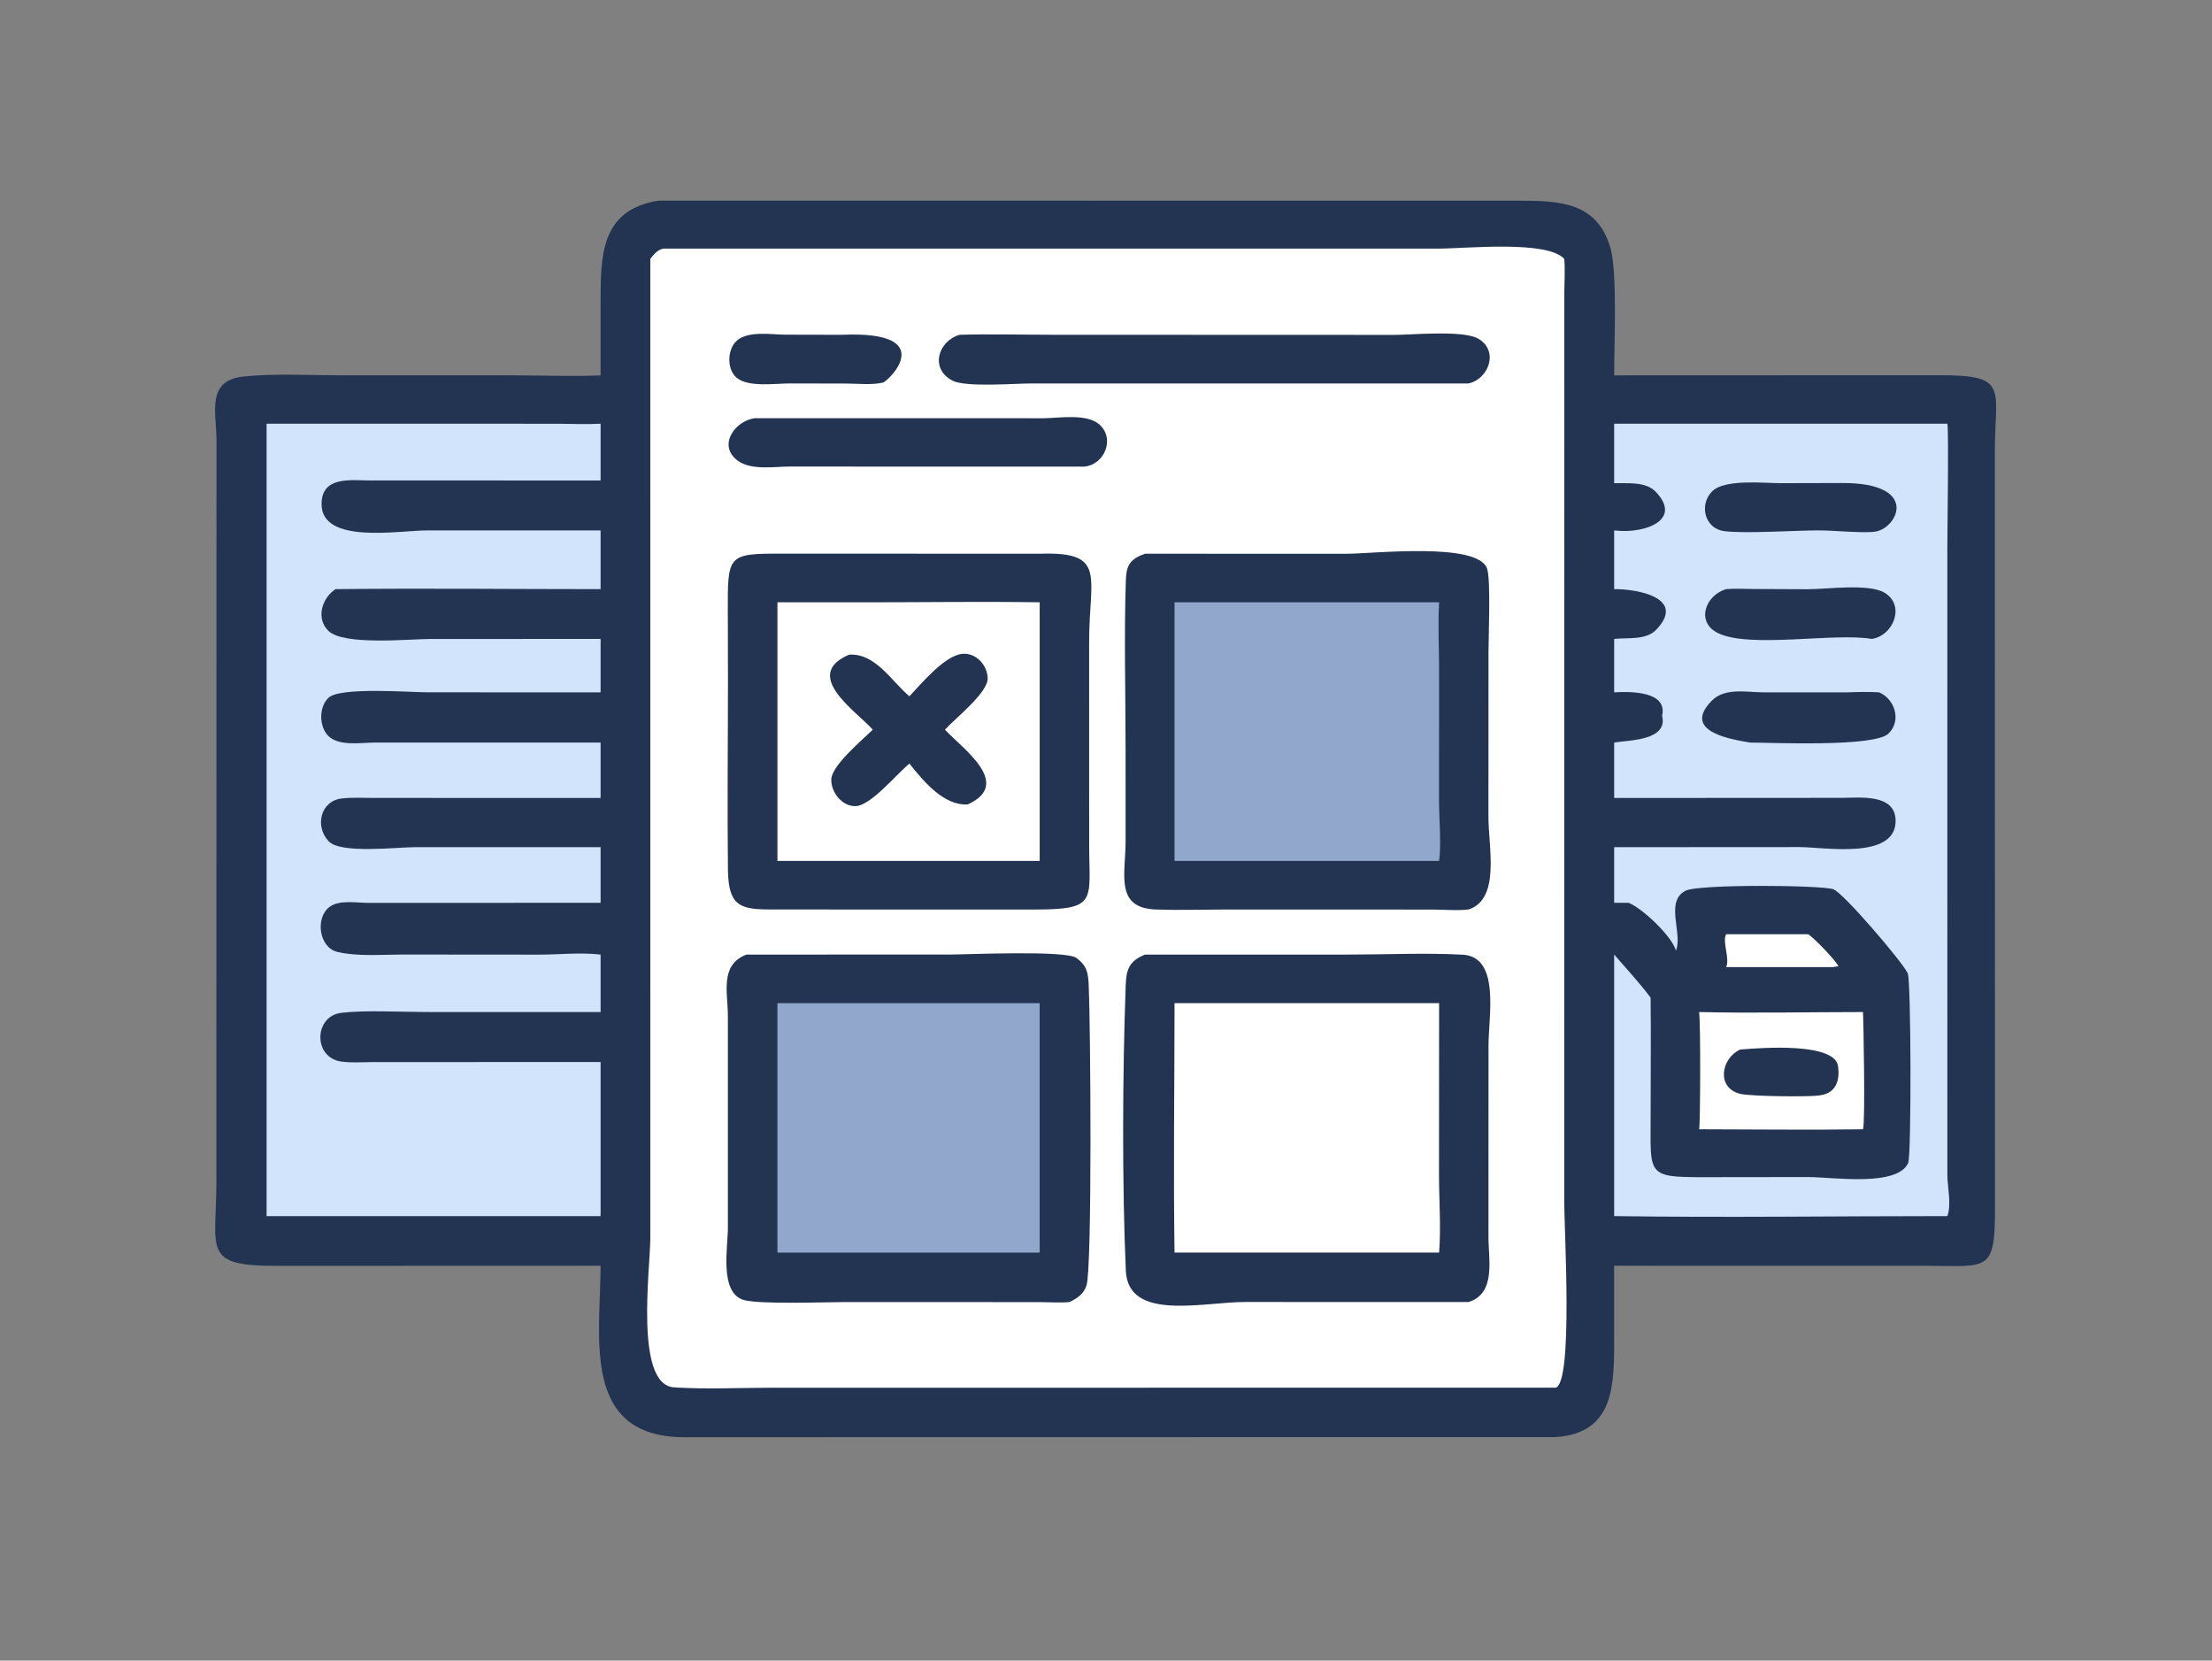 <?xml version="1.0" encoding="utf-8" ?>
<svg xmlns="http://www.w3.org/2000/svg" xmlns:xlink="http://www.w3.org/1999/xlink" width="802" height="602">
	<rect width="100%" height="100%" fill="#808080" stroke="none"/>
	<path fill="#223451" transform="scale(1.176 1.176)" d="M202.755 61.889C203.21 61.845 203.07 61.848 203.477 61.845L468.772 61.874C480.827 61.886 492.542 62.321 496.565 76.635C498.639 84.017 497.671 106.682 497.656 115.709L597.36 115.672C619.643 115.536 615.029 119.51 615.029 139.21L615.07 371.423C615.144 392.498 613.196 390.235 593.825 390.204L497.656 390.187L497.656 412.134C497.653 426.585 497.979 441.751 479.662 443.001L211.022 443.044C179.037 443.008 185.119 412.217 185.168 390.187L85.345 390.219C62.21 390.263 66.675 385.426 66.708 364.58L66.747 135.884C66.736 127.141 63.424 117.211 75.233 116.046C85.058 115.077 95.434 115.695 105.322 115.693L158.534 115.703C167.376 115.707 176.345 116.093 185.168 115.709L185.165 93.78C185.166 79.231 184.967 64.832 202.755 61.889Z"/>
	<path fill="white" transform="scale(1.176 1.176)" d="M532.182 287.999L557.502 287.999C559.181 289.023 566.123 296.203 566.79 297.862L565.077 298.115L532.182 298.115C533.409 295.601 530.889 290.161 532.182 287.999Z"/>
	<path fill="white" transform="scale(1.176 1.176)" d="M523.848 311.979C540.652 312.366 557.554 311.983 574.368 311.979C574.485 312.267 575.137 346.622 574.368 348.114C557.541 348.369 540.679 348.128 523.848 348.114C524.205 347.375 524.364 315.951 523.848 311.979Z"/>
	<path fill="#223451" transform="scale(1.176 1.176)" d="M536.484 323.544C543.495 322.941 565.725 321.33 566.691 328.714C567.298 333.354 565.908 337.129 560.844 337.679C557.632 338.19 539.567 337.968 536.486 337.189C529.065 335.311 530.611 326.249 536.484 323.544Z"/>
	<path fill="#D2E3FC" transform="scale(1.176 1.176)" d="M497.656 130.607L600.377 130.607C600.854 131.859 600.374 165.191 600.373 169.243L600.381 362.116C600.391 365.984 601.718 371.227 600.377 374.876C566.159 374.868 531.863 375.387 497.656 374.876L497.656 294.258C501.435 298.616 505.429 302.92 508.893 307.53C509.04 319.331 508.88 331.149 508.906 342.952C508.953 363.835 506.853 362.883 530.533 362.873L557.502 362.84C564.878 362.84 584.963 365.974 588.307 358.487C589.319 356.222 589.207 302.254 588.169 300.027C586.547 296.545 568.288 275.168 565.199 274.108C561.522 272.847 523.628 272.487 519.623 274.6C513.209 277.983 518.882 287.739 516.696 293.039C515.689 288.968 506.667 280.137 502.099 278.3L497.656 278.3L497.656 261.155L554.791 261.121C562.195 261.095 584.599 265.194 584.427 252.914C584.311 244.611 573.418 245.921 567.887 245.95L497.656 245.99L497.656 228.907C502.011 228.127 514.369 228.379 512.432 220.647C514.24 212.875 502.163 213.156 497.656 213.426L497.656 196.957C501.873 196.476 507.441 197.449 510.642 194.102C519.968 184.351 504.891 181.527 497.656 181.613L497.656 163.501L498.557 163.587C507.298 164.416 518.755 160.254 510.47 151.597C507.376 148.365 501.775 149.042 497.656 148.949L497.656 130.607Z"/>
	<path fill="#223451" transform="scale(1.176 1.176)" d="M532.182 181.613C535.007 181.36 537.981 181.555 540.824 181.569L557.287 181.64C563.049 181.655 576.036 179.803 580.952 182.681C587.552 186.546 583.764 195.975 577.089 196.957C565.62 194.959 539.341 199.976 529.605 195.128C522.72 191.7 525.829 183.45 532.182 181.613Z"/>
	<path fill="#223451" transform="scale(1.176 1.176)" d="M569.575 213.426C572.849 213.301 576.064 213.243 579.337 213.426C584.214 215.507 586.328 222.135 582.228 226.137C577.909 230.352 546.417 228.921 539.556 228.907C534.823 228.041 517.985 225.821 527.804 215.953C531.84 211.897 538.523 213.416 543.617 213.426L569.575 213.426Z"/>
	<path fill="#223451" transform="scale(1.176 1.176)" d="M548.92 148.949L567.89 148.896C591.861 148.802 585.189 162.612 578.316 163.85C574.922 164.461 565.175 163.488 560.844 163.501C553.446 163.471 538.05 164.585 531.498 163.714C525.59 162.928 523.735 155.584 527.878 151.45C531.711 147.624 543.737 148.923 548.92 148.949Z"/>
	<path fill="#D2E3FC" transform="scale(1.176 1.176)" d="M82.189 130.607L172.156 130.622C176.482 130.649 180.849 130.871 185.168 130.607L185.168 148.127L113.908 148.1C108.163 148.082 99.215 146.719 99.143 155.292C99.037 167.903 122.873 163.515 131.622 163.507L185.168 163.501L185.168 181.613C157.926 181.615 130.65 181.297 103.412 181.613C103.35 181.659 103.288 181.703 103.227 181.749L102.923 181.982C99.116 184.866 97.461 190.773 101.256 194.475C105.968 199.072 126.263 196.969 132.777 196.97L185.168 196.957L185.168 213.426L131.841 213.419C126.435 213.419 104.775 211.693 101.251 215.114C98.269 218.008 98.329 224.004 101.264 226.897C104.496 230.082 111.331 228.941 115.413 228.905L185.168 228.907L185.168 245.99L115.027 245.968C111.831 245.968 108.504 245.775 105.333 246.142C98.803 246.898 96.966 254.75 101.342 259.343C105.062 263.247 122.175 261.17 127.708 261.155L185.168 261.155L185.168 278.3L113.379 278.323C109.873 278.303 104.514 277.3 101.522 279.624C97.109 283.053 98.383 292.127 104.046 293.448C110.336 294.914 117.78 294.243 124.233 294.247L166.257 294.28C172.544 294.277 178.9 293.536 185.168 294.258L185.168 311.979L131.556 311.971C123.446 311.972 113.125 311.336 105.31 312.205C96.777 313.153 96.445 325.979 105.184 327.236C108.225 327.673 111.544 327.423 114.618 327.408L185.168 327.375L185.168 374.876L82.189 374.876L82.189 130.607Z"/>
	<path fill="white" transform="scale(1.176 1.176)" d="M204.528 76.638L443.356 76.638C451.9 76.636 476.901 73.98 482.259 79.791C482.572 83.12 482.31 86.536 482.291 89.88L482.26 370.426C482.26 379.386 485.033 425.952 479.662 427.774L238.057 427.783C228.053 427.783 217.76 428.324 207.794 427.668C195.571 426.864 200.494 391.057 200.495 381.613L200.49 79.791C201.669 78.347 202.609 77.069 204.528 76.638Z"/>
	<path fill="#223451" transform="scale(1.176 1.176)" d="M259.528 103.209C289.956 101.877 273.894 117.578 272.168 117.955C268.664 118.722 264.6 118.258 261.012 118.236L243.595 118.201C239.107 118.176 230.8 119.489 227.133 116.456C224.064 113.919 224.193 107.905 226.954 105.208C230.404 101.838 237.77 103.143 242.093 103.17L259.528 103.209Z"/>
	<path fill="#223451" transform="scale(1.176 1.176)" d="M232.71 128.911L321.666 128.93C326.338 128.893 334.669 127.465 338.631 130.601C344.039 134.882 340.631 143.391 334.148 143.842L243.507 143.819C238.704 143.824 231.659 145.06 227.501 142.041C221.119 137.407 226.503 129.738 232.71 128.911Z"/>
	<path fill="#223451" transform="scale(1.176 1.176)" d="M295.809 103.209C305.34 102.925 314.968 103.197 324.506 103.198L429.586 103.237C435.274 103.247 451.05 101.695 455.74 104.392C462.123 108.064 459.136 116.73 452.778 118.201L317.66 118.216C312.737 118.217 297.737 119.426 293.699 117.358C286.634 113.74 289.144 105.198 295.809 103.209Z"/>
	<path fill="#223451" transform="scale(1.176 1.176)" d="M230.118 294.258L292.444 294.256C297.946 294.256 328.567 292.857 331.877 295.301C335.118 297.693 335.489 299.896 335.662 303.757C336.222 316.253 336.755 390.711 334.973 396.251C334.119 398.908 332.117 400.228 329.747 401.37C326.67 401.651 323.405 401.4 320.305 401.396L260.4 401.374C254.625 401.382 233.647 402.169 229.117 400.683C221.795 398.283 224.402 384.653 224.41 378.592L224.408 313.012C224.385 305.891 221.867 297.477 230.118 294.258Z"/>
	<path fill="#91A8CC" transform="scale(1.176 1.176)" d="M239.69 309.241L320.539 309.241L320.539 386.129L239.69 386.129L239.69 309.241Z"/>
	<path fill="#223451" transform="scale(1.176 1.176)" d="M353.012 294.258L415.642 294.264C427.338 294.261 439.283 293.677 450.943 294.294C462.566 294.909 458.941 313.211 458.92 322.106L458.904 381.414C458.9 388.292 461.288 398.706 452.778 401.37L383.958 401.352C370.857 401.363 347.789 407.409 347.1 391.708C345.924 364.941 346.081 330.586 347.058 303.767C347.238 298.833 348.127 296.249 353.012 294.258Z"/>
	<path fill="white" transform="scale(1.176 1.176)" d="M362.117 309.241L443.685 309.241L443.655 362.171C443.651 370.038 444.312 378.313 443.685 386.129L362.117 386.129C361.727 360.526 362.116 334.851 362.117 309.241Z"/>
	<path fill="#223451" transform="scale(1.176 1.176)" d="M320.539 170.698C341.412 169.983 335.785 177.597 335.786 197.783L335.794 260.038C335.79 277.995 338.692 280.423 318.211 280.377L239.69 280.36C228.582 280.436 224.561 280.051 224.427 267.968C224.209 248.431 224.433 228.869 224.437 209.329L224.394 189.471C224.356 171.032 223.975 170.628 241.108 170.669L320.539 170.698Z"/>
	<path fill="white" transform="scale(1.176 1.176)" d="M267.308 185.668C285.04 185.67 302.811 185.389 320.539 185.668L320.539 265.392L293.546 265.392L239.69 265.392L239.69 185.668L267.308 185.668Z"/>
	<path fill="#223451" transform="scale(1.176 1.176)" d="M280.372 214.638C284.148 210.684 291.157 202.17 296.592 201.562C300.811 201.09 304.399 204.954 304.511 209.062C304.632 213.525 294.471 221.463 291.33 224.927C296.732 230.772 312.392 241.576 298.386 247.969C290.912 248.439 284.668 240.724 280.372 235.39C276.415 238.596 268.451 248.456 263.687 248.501C259.545 248.539 256.173 244.184 256.294 240.249C256.428 235.926 265.921 228.042 269.091 224.927C264.093 219.312 247.004 208.086 261.794 201.808C269.866 201.283 274.777 209.901 280.372 214.638Z"/>
	<path fill="#223451" transform="scale(1.176 1.176)" d="M353.012 170.698L414.972 170.713C423.281 170.71 455.66 166.984 458.481 175.296C459.65 178.739 458.916 196.105 458.916 200.758L458.896 251.784C458.877 261.135 462.672 277.082 452.778 280.36C449.124 280.765 445.177 280.391 441.483 280.383L377.578 280.371C370.519 280.384 363.383 280.618 356.335 280.367C343.618 279.912 347.028 269.407 347.027 259.415L347.024 231.165C347.023 213.786 346.538 196.251 347.102 178.889C347.252 174.245 348.393 172.325 353.012 170.698Z"/>
	<path fill="#91A8CC" transform="scale(1.176 1.176)" d="M362.117 185.668L443.685 185.668C443.306 192.378 443.668 199.316 443.673 206.055L443.659 246.695C443.654 252.025 444.402 260.487 443.685 265.392L362.117 265.392L362.117 185.668Z"/>
</svg>
